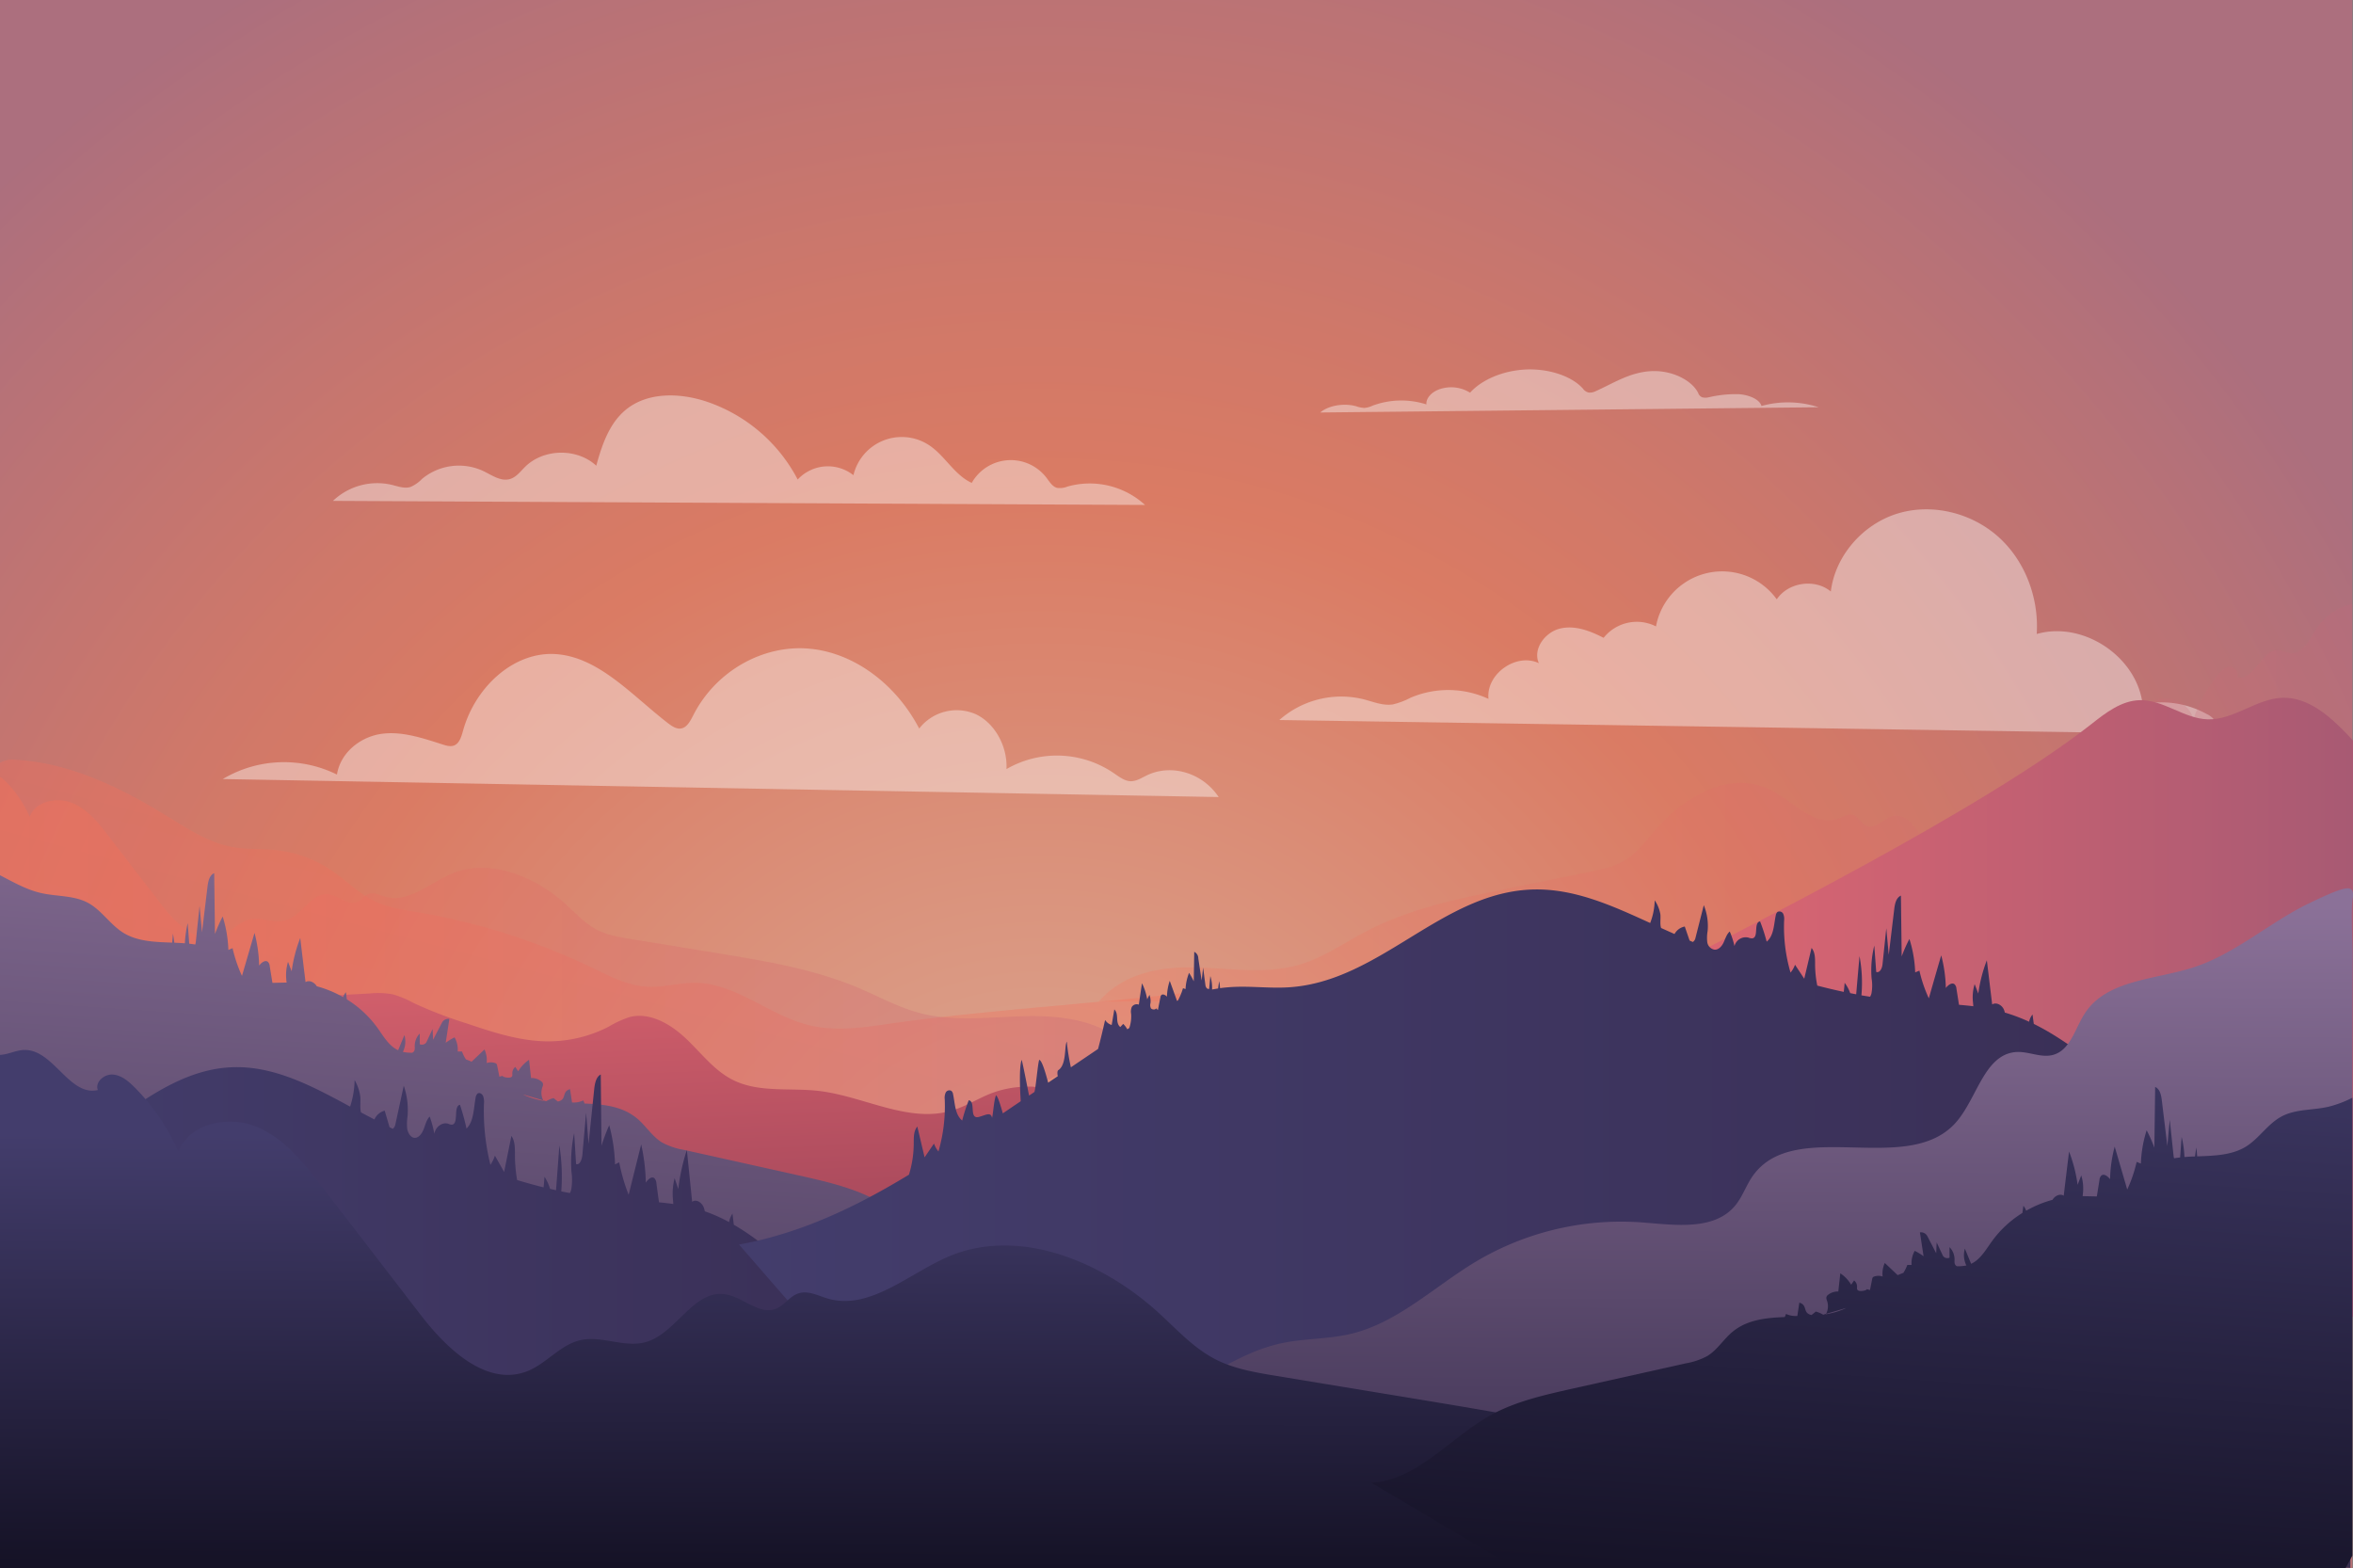 <svg xmlns="http://www.w3.org/2000/svg" xmlns:xlink="http://www.w3.org/1999/xlink" viewBox="0 0 750.21 500"><rect x="0" y="0" width="750.21" height="500" fill="#808080" stroke="none"/><defs><style>.cls-1{opacity:0.71;fill:url(#radial-gradient);}.cls-2{opacity:0.4;}.cls-3{fill:#fefefe;}.cls-4{opacity:0.33;}.cls-5{fill:url(#linear-gradient);}.cls-6{fill:url(#linear-gradient-2);}.cls-7{opacity:0.22;}.cls-8{fill:url(#linear-gradient-3);}.cls-9{fill:url(#linear-gradient-4);}.cls-10{fill:url(#linear-gradient-5);}.cls-11{fill:url(#linear-gradient-6);}.cls-12{fill:url(#linear-gradient-7);}.cls-13{fill:url(#linear-gradient-8);}.cls-14{fill:url(#linear-gradient-9);}.cls-15{fill:url(#linear-gradient-10);}.cls-16{fill:url(#linear-gradient-11);}</style><radialGradient id="radial-gradient" cx="332.13" cy="410.19" r="520.68" gradientUnits="userSpaceOnUse"><stop offset="0.02" stop-color="#febb9d"/><stop offset="0.49" stop-color="#ff7958"/><stop offset="0.61" stop-color="#f07560"/><stop offset="0.86" stop-color="#ca6b76"/><stop offset="0.93" stop-color="#be687d"/></radialGradient><linearGradient id="linear-gradient" x1="205.77" y1="241.3" x2="124.31" y2="548.44" gradientUnits="userSpaceOnUse"><stop offset="0" stop-color="#fc6f55"/><stop offset="1" stop-color="#c3687b"/></linearGradient><linearGradient id="linear-gradient-2" x1="0" y1="373.2" x2="358.5" y2="373.2" xlink:href="#linear-gradient"/><linearGradient id="linear-gradient-3" x1="350.3" y1="255.92" x2="750" y2="255.92" xlink:href="#linear-gradient"/><linearGradient id="linear-gradient-4" x1="516.58" y1="321.19" x2="750.21" y2="321.19" gradientUnits="userSpaceOnUse"><stop offset="0" stop-color="#e16771"/><stop offset="1" stop-color="#a85a73"/></linearGradient><linearGradient id="linear-gradient-5" x1="217.46" y1="281.55" x2="225.55" y2="478.14" gradientUnits="userSpaceOnUse"><stop offset="0" stop-color="#e16771"/><stop offset="1" stop-color="#7a314b"/></linearGradient><linearGradient id="linear-gradient-6" x1="166.21" y1="237.58" x2="143.56" y2="570.07" gradientUnits="userSpaceOnUse"><stop offset="0" stop-color="#8b7198"/><stop offset="1" stop-color="#28203f"/></linearGradient><linearGradient id="linear-gradient-7" y1="419.18" x2="310.83" y2="419.18" gradientUnits="userSpaceOnUse"><stop offset="0" stop-color="#433d6c"/><stop offset="1" stop-color="#392e54"/></linearGradient><linearGradient id="linear-gradient-8" x1="235.62" y1="377.72" x2="725.31" y2="377.72" xlink:href="#linear-gradient-7"/><linearGradient id="linear-gradient-9" x1="497.25" y1="287.81" x2="496.29" y2="540.35" xlink:href="#linear-gradient-6"/><linearGradient id="linear-gradient-10" x1="347.57" y1="363.36" x2="346.65" y2="544.96" gradientUnits="userSpaceOnUse"><stop offset="0" stop-color="#433d6c"/><stop offset="1" stop-color="#06040f"/></linearGradient><linearGradient id="linear-gradient-11" x1="606.12" y1="300.61" x2="587.27" y2="577.41" xlink:href="#linear-gradient-10"/></defs><title>lanscape</title><g id="BACKGROUND"><rect class="cls-1" width="750" height="500"/></g><g id="OBJECTS"><g class="cls-2"><path class="cls-3" d="M407.89,229.57a29.77,29.77,0,0,1,27-6.58c3,.78,6.05,2.07,9.14,1.61a23,23,0,0,0,5.64-2.11,30.56,30.56,0,0,1,24.9.34c-.83-7.93,8.86-14.8,16.06-11.39-2-4.45,1.91-9.8,6.65-11s9.67.67,14,2.93a13.52,13.52,0,0,1,16.7-3.65,21.46,21.46,0,0,1,38.51-8.63c3.62-5.46,12.21-6.7,17.23-2.49,1.4-11.43,10.21-21.44,21.2-24.84s23.61-.29,32.19,7.38,13,19.53,12.26,31c14.76-4.23,31.93,7.17,33.76,22.41a29.79,29.79,0,0,1,20.44,3.11,6.18,6.18,0,0,1,3.14,3.11c.48,1.44-.44,3.37-1.95,3.34"/></g><g class="cls-2"><path class="cls-3" d="M388.55,254.13c-5.08-7.68-15-10.7-22.86-6.94-1.7.82-3.39,1.94-5.24,1.89s-3.63-1.4-5.29-2.54a32.15,32.15,0,0,0-34.26-1.33c.35-7.34-3.78-14.7-9.83-17.51a15.14,15.14,0,0,0-18,4.59c-7.32-14.07-20.71-24.23-35.17-25.48s-29.5,6.94-36.77,21.05c-.94,1.84-2,4-3.85,4.38-1.53.33-3-.66-4.29-1.65-11.44-8.81-22.11-21.23-36-22.05-13.06-.77-25.39,10.31-29.33,24.32-.51,1.81-1.06,3.88-2.59,4.69-1.21.64-2.64.24-3.93-.18-6.32-2-12.82-4.26-19.36-3.41s-13.16,5.7-14.35,13a38.06,38.06,0,0,0-36.4,1.43"/></g><g class="cls-2"><path class="cls-3" d="M420.93,131.52c2.54-2.22,7.52-3.09,11.44-2a9.26,9.26,0,0,0,2.62.54,7.56,7.56,0,0,0,2.65-.73,26.34,26.34,0,0,1,17.14-.39c-.17-2.13,1.89-4.26,4.92-5.07a11.44,11.44,0,0,1,9,1.33c3.67-4.08,10.36-7,17.6-7.38s14.76,2,18.4,6.1a3,3,0,0,0,1.93,1.26,4.16,4.16,0,0,0,2.15-.47c5.72-2.56,11.06-6.15,18-6.39,6.53-.22,12.7,3,14.67,7a2.15,2.15,0,0,0,1.3,1.36,4.25,4.25,0,0,0,2,0,37.87,37.87,0,0,1,9.68-1c3.27.25,6.59,1.65,7.19,3.76a31.54,31.54,0,0,1,18.21.41"/></g><g class="cls-2"><path class="cls-3" d="M365.08,161a26.15,26.15,0,0,0-24.73-5.87,6.46,6.46,0,0,1-3.29.43c-1.51-.39-2.4-1.9-3.34-3.15a14.32,14.32,0,0,0-23.9,1.55c-5.53-2.5-8.5-8.64-13.57-12a15.84,15.84,0,0,0-24.15,9.55,13.11,13.11,0,0,0-17.77,1.38,51.18,51.18,0,0,0-29.53-25c-8.48-2.71-18.59-2.85-25.41,2.87-5.19,4.35-7.49,11.18-9.28,17.72-6.14-5.67-16.76-5.5-22.7.37-1.48,1.46-2.8,3.28-4.78,3.87-2.94.89-5.81-1.22-8.57-2.55a18.42,18.42,0,0,0-19.48,2.5,11.39,11.39,0,0,1-3.69,2.59c-1.91.6-3.94-.17-5.88-.65a20.46,20.46,0,0,0-18.85,5.09"/></g><g class="cls-4"><path class="cls-5" d="M283.49,326.42c-8.45,1.25-17.16,2.49-25.47.48-12.62-3.06-23.23-13.35-36.22-13.53-5.18-.07-10.3,1.53-15.48,1.24-6.22-.34-11.93-3.36-17.55-6.06a207.82,207.82,0,0,0-55-17.57c-5-.86-10.08-1.56-14.6-3.79-4.85-2.4-8.7-6.4-13.16-9.46A39.49,39.49,0,0,0,87.65,271c-4.44-.44-9-.13-13.34-.89-7.75-1.35-14.51-5.89-21.2-10-15-9.25-31.45-17.14-49-17.92A7.66,7.66,0,0,0,0,243.23V441.79l280.36-8.14,111.18-118.9C360.3,319.37,314.73,321.8,283.49,326.42Z"/></g><g class="cls-4"><path class="cls-6" d="M327,324c-11.23.26-22.69,1.86-33.54-.95-7-1.81-13.33-5.37-20-8.17-14-5.89-29.14-8.41-44.16-10.88L201,299.38c-3.6-.6-7.27-1.21-10.5-2.85-3.79-1.92-6.69-5.1-9.8-7.95-9.76-8.95-24.29-15.13-36.66-10-7.13,3-13.9,9.5-21.31,7.3-1.65-.48-3.34-1.41-5-.9s-2.49,2.11-4,2.7c-2.94,1.13-5.75-2.09-8.89-2.53-5.59-.77-8.51,6.95-14,8.36-3.64.94-7.53-1.19-11.2-.38s-6,4.09-9.34,5.41c-7.06,2.74-14-3.88-18.56-9.77L34.42,266.32c-3.18-4.11-6.59-8.4-11.5-10.35s-11.69-.41-13.45,4.43a36.49,36.49,0,0,0-7.72-11.28A10.14,10.14,0,0,0,0,247.67V462.74l8.72,36,349.78-166C350.39,325.26,338.2,323.76,327,324Z"/></g><g class="cls-7"><path class="cls-8" d="M750,192.49a19.1,19.1,0,0,0-11.56,8.17c-2.21,3.35-4.4,7.9-7.94,7.69-1.44-.08-2.79-1-4.23-1.08-5.13-.2-7.89,10.11-12.87,8.66a2.7,2.7,0,0,0-2.57-3.34c-1.5.1-2.73,1.38-3.78,2.67a46.76,46.76,0,0,0-7.72,14c-1.76-6-8.55-7.93-13.45-5.51s-8.32,7.76-11.5,12.87L657,264.58c-4.56,7.33-11.5,15.57-18.56,12.15-3.39-1.64-5.78-5.76-9.34-6.73s-7.57,1.64-11.21.48c-5.45-1.76-8.38-11.36-14-10.4-3.14.54-5.94,4.55-8.89,3.14-1.52-.73-2.45-2.76-4-3.36s-3.33.52-5,1.13c-7.42,2.73-14.19-5.41-21.32-9.08-12.37-6.38-26.89,1.31-36.66,12.45-3.1,3.54-6,7.5-9.79,9.89-3.23,2-6.9,2.8-10.5,3.54l-28.31,5.79c-15,3.07-30.21,6.2-44.17,13.54-6.63,3.48-13,7.91-20,10.16-10.85,3.5-22.31,1.5-33.53,1.18S358.41,310,350.3,319.35H750Z"/></g><path class="cls-9" d="M750.21,236.12c-.58-.62-1.15-1.25-1.74-1.87-5.68-5.95-12.6-12.05-20.82-11.77s-15.47,7.12-23.79,6.87c-7.57-.23-14.13-6.33-21.7-6.11-5.8.17-10.77,4-15.33,7.6-34,26.78-111.47,66.1-150.25,85.24L750.21,419.91Z"/><path class="cls-10" d="M84.67,327.94c3-8.32,13.8-10.13,22.65-10.61l10.67-.58a26,26,0,0,1,7.21.28,31.93,31.93,0,0,1,6.71,2.79,138.32,138.32,0,0,0,16.7,6.43c8.46,2.85,17.09,5.73,26,5.77A42,42,0,0,0,194,327.38a34.11,34.11,0,0,1,6.7-3.09c6.48-1.69,13.1,2.22,18,6.84s9,10.22,15,13.21c8.3,4.15,18.19,2.42,27.41,3.5,14.4,1.7,28.64,10.43,42.51,6.21,4.2-1.27,8-3.67,12-5.29,13.61-5.42,30.51-1,39.76,10.33l-52.43,68.34"/><path class="cls-11" d="M280.15,383.09c-7.9-4.39-16.86-6.4-25.68-8.36l-36.55-8.13a22.07,22.07,0,0,1-6.89-2.36c-3.12-1.93-5.08-5.26-7.9-7.62-4.62-3.87-10.55-4.53-16.72-4.77a5.52,5.52,0,0,1-.41-1,7.08,7.08,0,0,1-3.62.65l-.63-4.23c-2.79.75-.89,3.32-3.89,3.94l-1.37-1.1a9.26,9.26,0,0,0-2.34,1l.12,0-.14,0,0,0-.91-.26.07.14a25.88,25.88,0,0,1-5.76-1.66l-.78-.38,6.47,1.9a5.23,5.23,0,0,1-.36-4c.2-.59.51-1.18,0-1.83a4.94,4.94,0,0,0-3.54-1.3c-.21-1.93-.43-3.87-.64-5.8a11.39,11.39,0,0,0-3.46,3.64l-.93-1.38a2.59,2.59,0,0,0-.95,2.05c0,.47.16,1-.49,1.26s-2.44,0-2.63-.47l-1,.27-.72-3.6A.84.84,0,0,0,158,339a4.15,4.15,0,0,0-2.84-.05,8.24,8.24,0,0,0-.69-4.34l-4.11,3.9c-.59-.27-1.2-.5-1.81-.73a12.42,12.42,0,0,1-1.26-2.53l-1.36,0a7.9,7.9,0,0,0-1-4.5,19.5,19.5,0,0,0-2.83,1.73l1.17-7.61a2.27,2.27,0,0,0-2.39,1.27c-.94,1.79-1.87,3.59-2.8,5.38l-.15-3.44-2,4.27a1.72,1.72,0,0,1-2.1.59v-3.4a5.64,5.64,0,0,0-1.6,4c0,.65.13,1.34-.42,1.87a1.64,1.64,0,0,1-.35.24,13.44,13.44,0,0,1-3-.26,7.48,7.48,0,0,0,.48-5.36l-2,4.82c-2.93-1.35-4.66-4.43-6.56-7.08a34.24,34.24,0,0,0-9.79-9.13c-.1-.76-.21-1.53-.31-2.29a5.24,5.24,0,0,0-.88,1.58,35.52,35.52,0,0,0-8.41-3.47c-.72-1.26-2.37-2.09-3.57-1.32q-.86-7-1.69-14.08a46.26,46.26,0,0,0-2.74,10.61c-.38-1-.77-2-1.16-3a14.45,14.45,0,0,0-.56,5.51c0,.36.08.73.11,1.11-1.5,0-3,.07-4.52.08L86,308.07a2.16,2.16,0,0,0-.58-1.39c-.88-.71-2.11.27-2.8,1.17a44.16,44.16,0,0,0-1.47-10.41q-2,6.85-4,13.71a44.38,44.38,0,0,1-3-8.83l-1.34.55A39.73,39.73,0,0,0,71,292.22a46.87,46.87,0,0,0-2.46,5.57l-.25-19.39c-1.52.66-1.92,2.59-2.12,4.24q-.89,7.32-1.76,14.63l-.78-8.47-1.2,11.53a4.33,4.33,0,0,1-.18.82c-.63-.1-1.27-.19-1.92-.26l-.48-6.56a33.09,33.09,0,0,0-.9,6.43c-1.11-.08-2.24-.14-3.37-.19-.12-1-.26-1.93-.44-2.89-.08,1-.17,1.91-.25,2.87-5.47-.21-11-.34-15.53-3.12-4.26-2.62-7-7.31-11.44-9.64S18,285.86,13.1,284.74c-4.64-1.05-8.84-3.48-13.1-5.68V417.87L32.48,478l153,5.23L318.2,404.68C303.45,403.76,293.08,390.26,280.15,383.09Z"/><path class="cls-12" d="M299.32,432.63c-7.78-5.38-17.22-7.93-25.57-12.43-14.59-7.87-25.69-21.55-39.79-29.71l-.42-3.55a7,7,0,0,0-1.09,2.71,51.13,51.13,0,0,0-7.74-3.43,7.19,7.19,0,0,0-.31-1.19c-.62-1.64-2.43-2.82-3.72-1.84q-.84-8.26-1.69-16.51a62.62,62.62,0,0,0-2.73,12.43l-1.17-3.48a19.73,19.73,0,0,0-.56,6.46c.05.58.12,1.19.13,1.79-1.51-.21-3-.39-4.55-.53q-.42-3-.82-6a2.73,2.73,0,0,0-.59-1.63c-.88-.85-2.11.31-2.8,1.37a60,60,0,0,0-1.47-12.2q-2,8-4,16.06a58.3,58.3,0,0,1-3-10.35l-1.34.65a53.76,53.76,0,0,0-1.85-12.48,59.91,59.91,0,0,0-2.46,6.52l-.24-22.71c-1.52.77-1.93,3-2.12,5l-1.77,17.15-.78-9.93-1.2,13.51c-.13,1.39-.82,3.26-2,2.83-.2-3.29-.41-6.58-.61-9.86a44.38,44.38,0,0,0-.86,12.34,18.5,18.5,0,0,1-.07,5.66,5.13,5.13,0,0,1-.41,1.11c-.92-.17-1.85-.33-2.77-.53a62.45,62.45,0,0,0-.61-14.65q-.52,7.14-1.06,14.28l-1.91-.44a14.36,14.36,0,0,0-1.77-3.85c-.07,1.13-.17,2.25-.28,3.38-2.83-.7-5.64-1.49-8.44-2.33a46.58,46.58,0,0,1-.7-7.73c0-2.21.08-4.65-1.13-6.35q-1.16,5.75-2.32,11.5l-2.94-5.22a10.84,10.84,0,0,1-1.43,2.94,70.76,70.76,0,0,1-2.06-19.48,5.51,5.51,0,0,0-.28-2.47c-.34-.74-1.22-1.21-1.81-.72a2.32,2.32,0,0,0-.58,1.35c-.62,3.45-.58,7.51-2.89,9.76a71.71,71.71,0,0,0-2.09-7.57c-2.17.41-.33,6-2.51,6.33a2.8,2.8,0,0,1-1.22-.29c-1.88-.61-4.05.95-4.43,3.18A36.92,36.92,0,0,0,137,356c-1,1-1.37,2.63-1.93,4.05s-1.61,2.84-2.94,2.73c-1.18-.09-2-1.43-2.29-2.79a16.05,16.05,0,0,1,.11-4.15,24,24,0,0,0-1.22-9.68q-1.32,6.12-2.65,12.23a2.46,2.46,0,0,1-.84,1.52l-1-.49a3.24,3.24,0,0,1-.19-.52q-.7-2.39-1.39-4.77a4.89,4.89,0,0,0-3.28,2.8q-2.15-1.11-4.28-2.25c-.4-1.45-.1-3.37-.22-5a14.5,14.5,0,0,0-1.82-5.32,28.44,28.44,0,0,1-1.43,8.47c-11.66-6.3-23.87-12.92-37.13-12.57C46.46,341,27.3,371.93,0,376.38V498.11l310-41.58C313.11,447.71,307.11,438,299.32,432.63Z"/><path class="cls-13" d="M713.81,362.43c-7.79-4.6-17.22-6.77-25.57-10.61-14.6-6.71-25.69-18.39-39.8-25.36-.14-1-.27-2-.41-3a5.36,5.36,0,0,0-1.09,2.31,56.55,56.55,0,0,0-7.75-2.93,4.2,4.2,0,0,0-.31-1c-.61-1.4-2.43-2.41-3.71-1.58q-.85-7-1.7-14.08a46.81,46.81,0,0,0-2.73,10.6l-1.16-3a14.27,14.27,0,0,0-.56,5.51c.05.51.11,1,.13,1.54-1.51-.19-3-.33-4.56-.46-.27-1.71-.54-3.42-.82-5.14a2.14,2.14,0,0,0-.58-1.39c-.88-.72-2.11.27-2.8,1.17a44.16,44.16,0,0,0-1.47-10.41q-2,6.86-3.95,13.71a44,44,0,0,1-3-8.83l-1.35.55a39.72,39.72,0,0,0-1.84-10.65,45.84,45.84,0,0,0-2.46,5.56l-.25-19.38c-1.52.66-1.92,2.59-2.12,4.24q-.88,7.32-1.76,14.63l-.78-8.47-1.21,11.52c-.12,1.19-.82,2.79-2,2.42-.21-2.81-.41-5.61-.62-8.41a32.72,32.72,0,0,0-.85,10.53,13.74,13.74,0,0,1-.07,4.83,5.24,5.24,0,0,1-.41.95c-.93-.15-1.85-.29-2.77-.45a45.62,45.62,0,0,0-.61-12.51q-.54,6.09-1.06,12.18l-1.91-.37a11.76,11.76,0,0,0-1.77-3.29c-.07,1-.17,1.93-.28,2.89-2.83-.6-5.65-1.27-8.44-2a34,34,0,0,1-.7-6.6c0-1.88.07-4-1.13-5.41l-2.33,9.81-2.94-4.46a8.34,8.34,0,0,1-1.43,2.51,51.89,51.89,0,0,1-2.05-16.62,4.16,4.16,0,0,0-.28-2.11,1.34,1.34,0,0,0-1.81-.61,1.8,1.8,0,0,0-.58,1.15c-.62,2.94-.58,6.41-2.89,8.33a56,56,0,0,0-2.1-6.46c-2.16.35-.33,5.14-2.5,5.4a3.32,3.32,0,0,1-1.23-.24,3.7,3.7,0,0,0-4.43,2.71A27,27,0,0,0,551.5,297c-1,.87-1.38,2.25-1.94,3.46s-1.6,2.42-2.93,2.33a2.83,2.83,0,0,1-2.3-2.39,12.4,12.4,0,0,1,.11-3.54,17.38,17.38,0,0,0-1.22-8.25q-1.32,5.21-2.65,10.43a2,2,0,0,1-.83,1.3l-1-.42a3.57,3.57,0,0,1-.19-.45l-1.39-4.06a4.75,4.75,0,0,0-3.27,2.39l-4.28-1.92c-.41-1.24-.1-2.88-.22-4.28a11.23,11.23,0,0,0-1.82-4.54,21.06,21.06,0,0,1-1.44,7.23C514.5,289,502.29,283.3,489,283.6c-29.29.67-48.86,29.34-78.07,31.19-6.46.41-13-.56-19.42,0-.85.07-1.68.16-2.51.28l-.24-2.24a17.27,17.27,0,0,0-.38,2.34c-.65.1-1.29.21-1.93.33a12.8,12.8,0,0,0-.56-4.29c-.12,1.36-.25,2.72-.37,4.08-.7.18-1.12-.6-1.19-1.17-.25-1.87-.49-3.73-.74-5.59-.15,1.37-.31,2.74-.47,4.1-.36-2.36-.71-4.73-1.07-7.09a2.29,2.29,0,0,0-1.29-2.06l-.15,9.4a22.45,22.45,0,0,0-1.5-2.7,16.09,16.09,0,0,0-1.12,5.17l-.82-.27a18.83,18.83,0,0,1-1.62,3.93l-.28.12q-1.16-3.21-2.32-6.41a17.14,17.14,0,0,0-.89,5.05c-.42-.44-1.17-.92-1.7-.57a1,1,0,0,0-.36.67c-.28,1.39-.55,2.78-.83,4.17l-.58-.55c-.17.53-1.27.46-1.63,0a2.23,2.23,0,0,1-.15-1.63,5.57,5.57,0,0,0-.34-2.67l-.71,1.44a18.49,18.49,0,0,0-1.66-5.14c-.34,2.28-.68,4.55-1,6.83a1.86,1.86,0,0,0-2.26.76,3.92,3.92,0,0,0-.2,2.2,11.61,11.61,0,0,1-.58,4.48l-.64.42a6.89,6.89,0,0,0-1.31-1.72l-.93,1c-1.73-1.42-.31-4.09-1.9-5.61l-.84,4.95a3.65,3.65,0,0,1-2.09-1.59c-.19.78-1.24,5.51-2.26,9.24l-8.66,5.85a65.51,65.51,0,0,1-1.3-8.18c-.83,1.42,0,7.28-2.69,9.08-.36.23-.36,1-.19,1.93l-3.06,2.07c-1-3.79-2.06-7.14-2.86-7.28-.47,1.36-1.07,8.89-1.53,10.25h0l-1.7,1.15c-.87-4.35-1.81-9.29-2.35-11.4-.83,2-.58,8.93-.31,13.19l-5.71,3.87c-.65-2.27-1.49-5.21-2.16-5.78-.66,1.48-.89,5.65-1.27,7.23-.39-1.9-1.83-1-3.7-.46a3.32,3.32,0,0,1-1.23.24c-2.17-.26-.34-5.05-2.5-5.4a53.47,53.47,0,0,0-2.09,6.46c-2.32-1.92-2.28-5.39-2.9-8.33a1.8,1.8,0,0,0-.58-1.15,1.32,1.32,0,0,0-1.8.61,4.06,4.06,0,0,0-.29,2.11,51.61,51.61,0,0,1-2,16.62,8.34,8.34,0,0,1-1.43-2.51L294.79,369l-2.32-9.81c-1.21,1.44-1.13,3.53-1.14,5.41a33.81,33.81,0,0,1-1.53,9.94c-16.6,10.08-34.29,18.68-54.18,22.27l65.2,75,423.66-89C727.59,375.29,721.59,367,713.81,362.43Z"/><path class="cls-14" d="M243.55,484.27c21.24-12.27,33.11,17,54.35,4.68l85.71-49.53c7.94-4.58,16-9.23,25-11.15,7.2-1.54,14.69-1.26,21.86-2.93,15.12-3.52,26.81-15.14,40.13-23.11a90.45,90.45,0,0,1,53-12.47c10.45.81,22.94,2.69,29.63-5.37,2.33-2.8,3.47-6.4,5.55-9.38,13.33-19.06,49.19.29,64.71-17,6.93-7.72,9.12-22,19.47-22.59,3.94-.21,7.92,2,11.72.89,5.45-1.55,6.9-8.39,10-13.16,6.93-10.77,22.24-10.75,34.44-14.64,13.55-4.32,24.43-14.42,37.24-20.58s13.89-5.62,13.88-2.07c-.82,2.64-.2,14.06-.17,18.61l-.71,195.43"/><path class="cls-15" d="M0,500H694.59c-14.81-13.79-37.09-16.54-57.6-16.06s-41.46,3.42-61.28-1.73c-12.77-3.33-24.37-9.85-36.49-15-25.5-10.81-53.25-15.43-80.68-20l-51.74-8.54c-6.57-1.09-13.27-2.21-19.18-5.22-6.92-3.53-12.22-9.36-17.89-14.58-17.84-16.42-44.38-27.75-67-18.36C289.72,406,277.35,418,263.8,414c-3-.89-6.1-2.59-9.1-1.66s-4.54,3.87-7.33,4.95c-5.39,2.08-10.5-3.83-16.24-4.63-10.22-1.42-15.56,12.74-25.53,15.33-6.65,1.72-13.76-2.19-20.47-.71-6.51,1.44-10.87,7.51-17.06,9.93-12.9,5-25.59-7.1-33.91-17.92l-31.69-41.16c-5.8-7.53-12-15.41-21-19s-21.37-.76-24.58,8.12a66.73,66.73,0,0,0-14.11-20.69c-1.91-1.9-4.17-3.8-6.9-3.95s-5.65,2.45-4.69,4.94C22.07,349.67,17,334.47,7.67,334.77c-2.62.08-5,1.44-7.67,1.58Z"/><path class="cls-16" d="M747.84,500l2.16-4V350a34.69,34.69,0,0,1-7.69,2.89c-4.94,1.13-10.33.68-14.81,3.05s-7.17,7-11.44,9.65c-4.51,2.77-10.06,2.9-15.53,3.11-.08-1-.16-1.91-.25-2.87-.18,1-.32,1.93-.44,2.9-1.13,0-2.26.1-3.37.18a32.55,32.55,0,0,0-.9-6.43l-.48,6.56c-.65.07-1.29.16-1.92.26a3.53,3.53,0,0,1-.17-.82q-.62-5.76-1.21-11.52-.39,4.23-.77,8.47l-1.77-14.64c-.2-1.64-.6-3.58-2.12-4.23l-.25,19.38a45.3,45.3,0,0,0-2.46-5.57A39.72,39.72,0,0,0,682.58,371l-1.35-.55a43.75,43.75,0,0,1-3,8.83q-2-6.86-4-13.7a44,44,0,0,0-1.47,10.4c-.69-.9-1.92-1.88-2.8-1.16a2.12,2.12,0,0,0-.58,1.39l-.84,5.25c-1.5,0-3-.06-4.51-.08,0-.37.07-.75.1-1.11a14.25,14.25,0,0,0-.56-5.51l-1.16,3a46.76,46.76,0,0,0-2.73-10.61q-.86,7.05-1.7,14.09c-1.2-.78-2.85.05-3.57,1.31a35.55,35.55,0,0,0-8.41,3.48,5.29,5.29,0,0,0-.88-1.59c-.1.76-.21,1.53-.31,2.29a34.37,34.37,0,0,0-9.79,9.13c-1.9,2.65-3.63,5.73-6.56,7.09l-2-4.83a7.48,7.48,0,0,0,.48,5.36,13.44,13.44,0,0,1-3,.26,1.35,1.35,0,0,1-.35-.24c-.55-.53-.43-1.22-.42-1.87a5.64,5.64,0,0,0-1.6-4V401a1.72,1.72,0,0,1-2.1-.58q-1-2.15-2-4.28l-.15,3.45-2.79-5.39a2.3,2.3,0,0,0-2.4-1.27l1.17,7.61a18.63,18.63,0,0,0-2.83-1.72,8,8,0,0,0-1,4.49l-1.36,0a11.92,11.92,0,0,1-1.26,2.53c-.61.23-1.22.47-1.81.73l-4.11-3.89a8.21,8.21,0,0,0-.69,4.33,4.12,4.12,0,0,0-2.83.05.83.83,0,0,0-.48.65l-.72,3.6-1-.27c-.19.48-2,.75-2.63.48s-.51-.8-.49-1.27a2.53,2.53,0,0,0-.95-2l-.93,1.37a11.39,11.39,0,0,0-3.46-3.64c-.21,1.93-.43,3.87-.64,5.8a5,5,0,0,0-3.54,1.3c-.5.66-.19,1.25,0,1.83a5.23,5.23,0,0,1-.36,4l6.47-1.9c-.26.12-.51.26-.78.38a25.88,25.88,0,0,1-5.76,1.66l.07-.14-.91.27h0l-.14,0,.12,0a9.26,9.26,0,0,0-2.34-1l-1.36,1.1c-3-.62-1.11-3.19-3.9-3.94l-.63,4.24a7.3,7.3,0,0,1-3.62-.65,5.06,5.06,0,0,1-.41,1c-6.17.24-12.1.9-16.72,4.77-2.81,2.36-4.78,5.7-7.9,7.62a22.07,22.07,0,0,1-6.89,2.36L501,442.83c-8.82,2-17.78,4-25.69,8.36-12.92,7.17-23.3,20.67-38.05,21.59l46,27.22Z"/></g></svg>